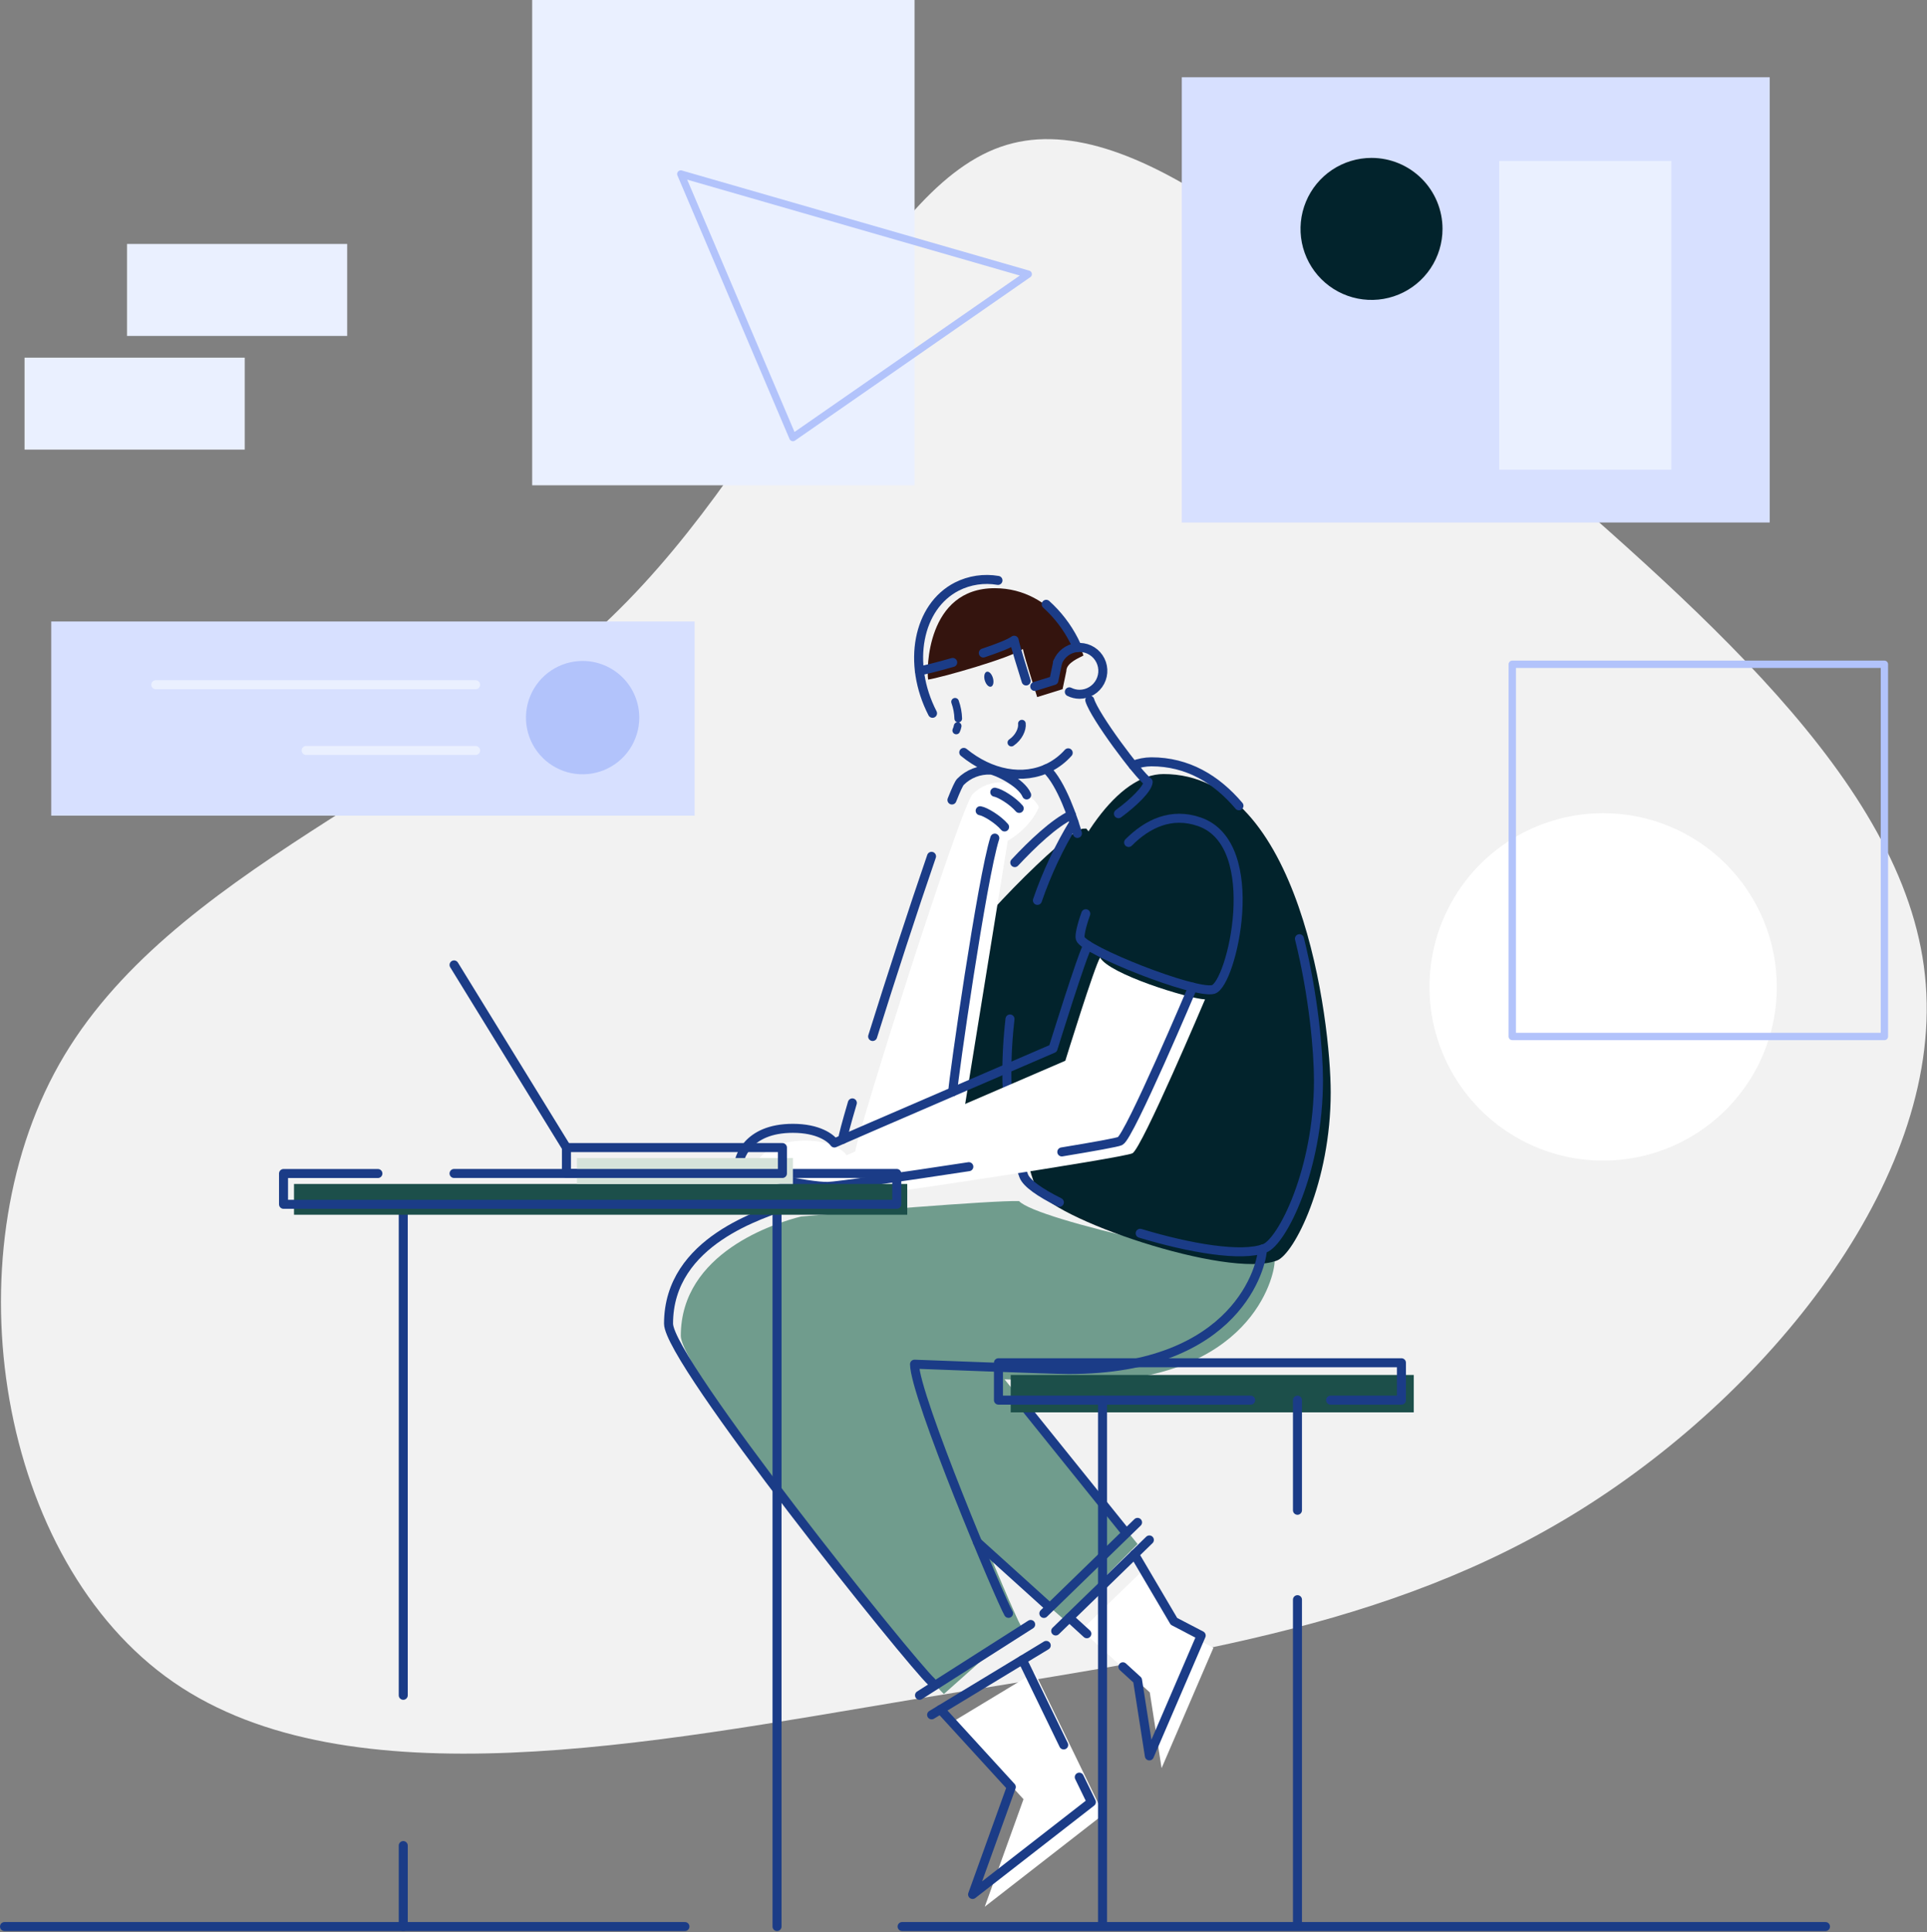 <svg width="789" height="791" viewBox="0 0 789 791" fill="none" xmlns="http://www.w3.org/2000/svg">
<rect x="0" y="0" width="789" height="791" fill="#808080" stroke="none"/>
<g clip-path="url(#clip0_44_2)">
<path d="M613.77 177.9C693 247.24 779.71 319.11 788.16 399.22C796.83 479.54 726.86 568.11 647.6 617.79C568.34 667.47 479.76 678.24 373.22 695.79C266.9 713.54 142.82 738.27 71 688.6C-0.82 638.93 -20.53 514.84 24.28 435.6C69.09 356.36 178.54 322.07 250.41 252.52C322.28 183.19 356.52 78.77 409.58 60.16C462.64 41.35 534.51 108.57 613.77 177.9Z" fill="#F2F2F2"/>
<path d="M724.6 31.63H483.88V213.89H724.6V31.63Z" fill="#D7E0FF"/>
<path d="M684.33 65.9H613.84V192.28H684.33V65.9Z" fill="#EAF0FF"/>
<path d="M590.63 93.7C590.632 99.45 588.929 105.072 585.735 109.854C582.542 114.636 578.002 118.364 572.689 120.565C567.377 122.767 561.531 123.343 555.891 122.222C550.251 121.101 545.071 118.332 541.005 114.266C536.939 110.199 534.17 105.019 533.048 99.379C531.927 93.739 532.503 87.893 534.705 82.581C536.906 77.269 540.634 72.728 545.416 69.535C550.198 66.341 555.82 64.638 561.57 64.64C569.277 64.64 576.669 67.702 582.119 73.151C587.569 78.601 590.63 85.993 590.63 93.7Z" fill="#02232C"/>
<path d="M727.51 404C727.51 418.064 723.34 431.813 715.526 443.507C707.712 455.201 696.606 464.315 683.613 469.697C670.619 475.079 656.321 476.487 642.527 473.744C628.733 471 616.063 464.227 606.118 454.282C596.173 444.337 589.4 431.667 586.656 417.873C583.913 404.079 585.321 389.781 590.703 376.787C596.085 363.794 605.199 352.688 616.893 344.874C628.587 337.061 642.336 332.89 656.4 332.89C675.26 332.89 693.347 340.382 706.682 353.718C720.018 367.053 727.51 385.14 727.51 404Z" fill="white"/>
<path d="M771.56 271.93H619.19V424.3H771.56V271.93Z" stroke="#B2C3FB" stroke-width="3" stroke-linecap="round" stroke-linejoin="round"/>
<path d="M369.36 788.66H747.44" stroke="#1B3C87" stroke-width="3.69" stroke-linecap="round" stroke-linejoin="round"/>
<path d="M1.85 788.66H280.44" stroke="#1B3C87" stroke-width="3.69" stroke-linecap="round" stroke-linejoin="round"/>
<path d="M436.62 274.66L435.07 282.12L424.67 285.36C424.67 285.36 419.52 269.3 418.81 265.67C413.81 269.4 384.99 277.48 380.02 278.2C379.33 274.33 379.33 240.79 407.29 240.79C431.92 240.79 442.96 265.46 443.61 268.35C442.17 269.19 436.61 271.25 436.61 274.66" fill="#34140E"/>
<path d="M443.53 339.23C437.28 339.23 391.92 385 390.06 394.58L375.45 470.17L451.12 449L455.56 352.72L444.78 339.2L443.53 339.23Z" fill="#02232C"/>
<path d="M350.06 472.13C349.93 466.86 393.37 329.72 398.27 325.06C399.879 323.436 401.812 322.169 403.944 321.342C406.075 320.515 408.357 320.146 410.64 320.26C412.8 320.36 423.18 325.26 425.37 330.43C421.63 339.29 412.62 344.21 412.62 344.21L395.09 452.53L350.06 472.13Z" fill="white"/>
<path d="M403 554.37L465.78 632.08L435.33 662.69L343.17 582.12L364.97 552.12L403 554.37Z" fill="#709C8D"/>
<path d="M386.46 693.47C378 685.78 278.75 562.15 278.75 546.85C278.75 512.74 317.45 500.65 328.01 497.99C342.56 496.67 407.1 491.27 417.25 491.69C424.57 499.62 509.57 517.92 521.89 516.34C521.89 522.51 512.09 565.65 442.57 565.65C435.29 565.65 380.48 563.46 379.46 563.46C379.46 576.29 414.59 659.8 417.94 665.46" fill="#709C8D"/>
<path d="M476.4 316.87C532.67 316.87 544.85 418.38 544.85 447.19C544.85 483.92 529.95 513.27 522.85 516.02C502.74 523.75 428.92 498.43 424.24 486.44C401.42 428.04 438.98 316.87 476.44 316.87" fill="#02232C"/>
<path d="M428.36 247.38C433.03 251.577 436.887 256.597 439.74 262.19C440.233 263.15 440.693 264.11 441.12 265.07" stroke="#1B3C87" stroke-width="3.69" stroke-linecap="round" stroke-linejoin="round"/>
<path d="M381.82 292C371.31 271.58 375.76 248.36 391.76 240.13C396.963 237.5 402.874 236.613 408.62 237.6" stroke="#1B3C87" stroke-width="3.69" stroke-linecap="round" stroke-linejoin="round"/>
<path d="M437.37 308.18C435.228 310.587 432.662 312.58 429.8 314.06C418.88 319.68 405.4 316.86 394.61 308.01" stroke="#1B3C87" stroke-width="3.69" stroke-linecap="round" stroke-linejoin="round"/>
<path d="M433.05 271.08C433.693 269.462 434.764 268.049 436.148 266.994C437.533 265.938 439.178 265.279 440.909 265.088C442.639 264.897 444.389 265.18 445.971 265.908C447.553 266.636 448.906 267.78 449.887 269.219C450.868 270.657 451.438 272.336 451.537 274.074C451.636 275.812 451.26 277.544 450.45 279.085C449.639 280.626 448.425 281.917 446.936 282.82C445.447 283.723 443.741 284.203 442 284.21C440.552 284.201 439.125 283.859 437.83 283.21" stroke="#1B3C87" stroke-width="3.69" stroke-linecap="round" stroke-linejoin="round"/>
<path d="M441.15 341.18C439.74 336.13 434.67 320.57 428.34 314.75" stroke="#1B3C87" stroke-width="3.69" stroke-linecap="round" stroke-linejoin="round"/>
<path d="M446.2 286.61C448.15 293.17 465.78 316.82 470.12 320.1C469.86 322.95 464.25 328.46 457.94 333.1" stroke="#1B3C87" stroke-width="3.69" stroke-linecap="round" stroke-linejoin="round"/>
<path d="M423.67 281L431.5 278.57L433.05 271.1" stroke="#1B3C87" stroke-width="3.69" stroke-linecap="round" stroke-linejoin="round"/>
<path d="M402.61 267.32C408.43 265.38 413.4 263.45 415.24 262.09C415.75 264.73 418.62 273.95 420.14 278.77" stroke="#1B3C87" stroke-width="3.69" stroke-linecap="round" stroke-linejoin="round"/>
<path d="M376.44 274.62C378.36 274.34 383.81 272.97 390.08 271.18" stroke="#1B3C87" stroke-width="3.69" stroke-linecap="round" stroke-linejoin="round"/>
<path d="M433.75 492.2C425.85 488.26 420.36 484.43 419.19 481.43C412.19 463.43 410.86 440.38 413.54 417.13" stroke="#1B3C87" stroke-width="3.69" stroke-linecap="round" stroke-linejoin="round"/>
<path d="M532.05 384.27C537.91 407.77 539.84 430.72 539.84 442.18C539.84 478.92 524.94 508.27 517.84 511.01C508.41 514.64 487.19 511.01 466.84 504.87" stroke="#1B3C87" stroke-width="3.69" stroke-linecap="round" stroke-linejoin="round"/>
<path d="M463.92 313.3C466.305 312.368 468.84 311.88 471.4 311.86C486.23 311.86 498 318.92 507.29 329.86" stroke="#1B3C87" stroke-width="3.69" stroke-linecap="round" stroke-linejoin="round"/>
<path d="M424.76 368.59C428.594 357.446 433.623 346.751 439.76 336.69" stroke="#1B3C87" stroke-width="3.69" stroke-linecap="round" stroke-linejoin="round"/>
<path d="M389.77 327.49C391.43 323.29 392.65 320.64 393.26 320.05C394.869 318.426 396.802 317.159 398.933 316.332C401.065 315.505 403.347 315.136 405.63 315.25C407.79 315.35 418.17 320.25 420.36 325.42" stroke="#1B3C87" stroke-width="3.69" stroke-linecap="round" stroke-linejoin="round"/>
<path d="M357.3 424.3C364.67 400.74 374.03 371.93 381.41 350.55" stroke="#1B3C87" stroke-width="3.69" stroke-linecap="round" stroke-linejoin="round"/>
<path d="M345.05 466.41C345.05 465.41 346.52 459.88 348.99 451.49" stroke="#1B3C87" stroke-width="3.69" stroke-linecap="round" stroke-linejoin="round"/>
<path d="M407.31 324.3C409.45 324.64 414.62 327.79 417.31 330.94" stroke="#1B3C87" stroke-width="3.69" stroke-linecap="round" stroke-linejoin="round"/>
<path d="M401.32 331.89C403.45 332.23 408.63 335.38 411.32 338.53" stroke="#1B3C87" stroke-width="3.69" stroke-linecap="round" stroke-linejoin="round"/>
<path d="M390.09 446.94C390.26 442.14 402.09 359.36 407.32 343.09" stroke="#1B3C87" stroke-width="3.69" stroke-linecap="round" stroke-linejoin="round"/>
<path d="M415.5 353.12C422.78 345.33 431.6 336.96 438.68 333.57" stroke="#1B3C87" stroke-width="3.69" stroke-linecap="round" stroke-linejoin="round"/>
<path d="M185.91 395L231.91 469.76" stroke="#1B3C87" stroke-width="3.69" stroke-linecap="round" stroke-linejoin="round"/>
<path d="M516.88 511.33C516.88 517.5 507.09 560.64 437.56 560.64C430.28 560.64 375.47 558.45 374.45 558.45C374.45 571.28 409.58 654.79 412.93 660.45" stroke="#1B3C87" stroke-width="3.69" stroke-linecap="round" stroke-linejoin="round"/>
<path d="M323 493C312.79 496.82 273.73 507.75 273.73 541.86C273.73 557.16 372.96 680.79 381.44 688.48" stroke="#1B3C87" stroke-width="3.69" stroke-linecap="round" stroke-linejoin="round"/>
<path d="M376.49 694L422 665" stroke="#1B3C87" stroke-width="3.69" stroke-linecap="round" stroke-linejoin="round"/>
<path d="M381.45 702L428.38 673.57" stroke="#1B3C87" stroke-width="3.69" stroke-linecap="round" stroke-linejoin="round"/>
<path d="M400.22 631.33L429.38 657.68" stroke="#1B3C87" stroke-width="3.69" stroke-linecap="round" stroke-linejoin="round"/>
<path d="M417.33 573.17L460.73 627.08" stroke="#1B3C87" stroke-width="3.69" stroke-linecap="round" stroke-linejoin="round"/>
<path d="M465.76 623.21L427.41 660.48" stroke="#1B3C87" stroke-width="3.69" stroke-linecap="round" stroke-linejoin="round"/>
<path d="M470.6 630.4L432.25 667.67" stroke="#1B3C87" stroke-width="3.69" stroke-linecap="round" stroke-linejoin="round"/>
<path d="M165.11 755.52V788.66" stroke="#1B3C87" stroke-width="3.69" stroke-linecap="round" stroke-linejoin="round"/>
<path d="M165.11 493V694" stroke="#1B3C87" stroke-width="3.69" stroke-linecap="round" stroke-linejoin="round"/>
<path d="M318.15 493V788.66" stroke="#1B3C87" stroke-width="3.69" stroke-linecap="round" stroke-linejoin="round"/>
<path d="M496.12 341.43C522.91 350.75 509.27 408.13 501.73 410.07C494.19 412.01 448.73 394.02 447.31 389.18C445.89 384.34 464.83 330.53 496.12 341.43Z" fill="#02232C"/>
<path d="M462.11 344.88C469.86 337.11 479.66 332.43 491.11 336.42C517.9 345.74 504.26 403.12 496.71 405.06C489.16 407 443.71 389.01 442.29 384.17C441.95 383.03 442.74 379.17 444.57 374.05" stroke="#1B3C87" stroke-width="3.69" stroke-linecap="round" stroke-linejoin="round"/>
<path d="M450.44 392C448.26 395.2 436.19 434.23 436.19 434.23C436.19 434.23 350.92 471 346.67 472.9C345.12 470.78 340.02 466.9 329.67 466.9C310.72 466.9 307.44 479.47 307.44 482.17C307.44 484.87 336.25 490.87 343.98 490.68C351.71 490.49 459.8 474.05 463.66 472.12C467.52 470.19 493.39 409.12 493.39 409.12C486.39 408.75 454.12 398.76 450.46 392.01" fill="white"/>
<path d="M396.68 477.6C369.4 481.77 342.68 485.6 338.95 485.68C331.22 485.88 302.41 479.88 302.41 477.17C302.41 474.46 305.69 461.9 324.64 461.9C335.01 461.9 340.11 465.77 341.64 467.9C345.89 465.97 431.16 429.23 431.16 429.23C431.16 429.23 443.23 390.23 445.41 387" stroke="#1B3C87" stroke-width="3.69" stroke-linecap="round" stroke-linejoin="round"/>
<path d="M488.36 404.1C488.36 404.1 462.5 465.19 458.63 467.1C457.53 467.65 448 469.38 434.75 471.56" stroke="#1B3C87" stroke-width="3.69" stroke-linecap="round" stroke-linejoin="round"/>
<path d="M578.86 562.86H413.83V578.17H578.86V562.86Z" fill="#1C4F4A"/>
<path d="M512.09 573.17H408.81V557.86H573.81V573.17H544.81" stroke="#1B3C87" stroke-width="3.69" stroke-linecap="round" stroke-linejoin="round"/>
<path d="M371.47 484.67H120.38V497.27H371.47V484.67Z" fill="#1C4F4A"/>
<path d="M185.91 480.38H367.18V493H116.09V480.4H154.73" stroke="#1B3C87" stroke-width="3.69" stroke-linecap="round" stroke-linejoin="round"/>
<path d="M324.65 474.07H236.22V484.67H324.65V474.07Z" fill="#D6E3DA"/>
<path d="M320.36 469.78H231.93V480.38H320.36V469.78Z" stroke="#1B3C87" stroke-width="3.69" stroke-linecap="round" stroke-linejoin="round"/>
<path d="M390.07 704.83L419.07 736.54L403.21 780.54L451.86 742.71L423.66 684.54" fill="white"/>
<path d="M435.52 714.32L418.63 679.5" stroke="#1B3C87" stroke-width="3.69" stroke-linecap="round" stroke-linejoin="round"/>
<path d="M385.07 699.82L414.07 731.53L398.22 775.53L446.86 737.7L441.9 727.5" stroke="#1B3C87" stroke-width="3.69" stroke-linecap="round" stroke-linejoin="round"/>
<path d="M469.53 641.31L485.68 668.73L496.83 674.53L475.61 723.81L470.77 692.81L442.77 667.28" fill="white"/>
<path d="M445 668.8L437.85 662.27" stroke="#1B3C87" stroke-width="3.69" stroke-linecap="round" stroke-linejoin="round"/>
<path d="M464.52 636.31L480.67 663.72L491.82 669.53L470.6 718.81L465.76 687.81L459.76 682.33" stroke="#1B3C87" stroke-width="3.69" stroke-linecap="round" stroke-linejoin="round"/>
<path d="M451.43 573.17V787.17" stroke="#1B3C87" stroke-width="3.69" stroke-linecap="round" stroke-linejoin="round"/>
<path d="M531.24 654.85V787.2" stroke="#1B3C87" stroke-width="3.69" stroke-linecap="round" stroke-linejoin="round"/>
<path d="M531.24 573.17V618.25" stroke="#1B3C87" stroke-width="3.69" stroke-linecap="round" stroke-linejoin="round"/>
<path d="M403.21 278.51C403.7 280.21 404.84 281.37 405.76 281.1C406.68 280.83 407.04 279.25 406.55 277.56C406.06 275.87 404.93 274.7 404 275C403.07 275.3 402.73 276.85 403.21 278.54" fill="#1B3C87"/>
<path d="M392.11 297.2C391.989 297.831 391.795 298.445 391.53 299.03" stroke="#1B3C87" stroke-width="3.14" stroke-linecap="round" stroke-linejoin="round"/>
<path d="M391.05 287.29C391.844 289.497 392.283 291.816 392.35 294.16" stroke="#1B3C87" stroke-width="3.14" stroke-linecap="round" stroke-linejoin="round"/>
<path d="M418.41 296.24C418.7 298.48 417.13 301.96 414.1 303.99" stroke="#1B3C87" stroke-width="3.14" stroke-linecap="round" stroke-linejoin="round"/>
<path d="M284.41 254.42H20.98V333.9H284.41V254.42Z" fill="#D7E0FF"/>
<path d="M261.75 293.76C261.752 298.349 260.393 302.835 257.845 306.652C255.297 310.468 251.674 313.444 247.435 315.201C243.196 316.959 238.531 317.419 234.03 316.525C229.529 315.631 225.394 313.423 222.149 310.178C218.903 306.934 216.693 302.8 215.797 298.3C214.901 293.799 215.359 289.134 217.115 284.894C218.871 280.654 221.844 277.03 225.66 274.481C229.475 271.931 233.961 270.57 238.55 270.57C244.701 270.57 250.601 273.013 254.951 277.362C259.302 281.71 261.747 287.609 261.75 293.76Z" fill="#B2C3FB"/>
<path d="M194.73 280.31H63.79" stroke="#EAF0FF" stroke-width="3.69" stroke-linecap="round" stroke-linejoin="round"/>
<path d="M194.73 307.22H125.35" stroke="#EAF0FF" stroke-width="3.69" stroke-linecap="round" stroke-linejoin="round"/>
<path d="M374.46 0H217.9V198.66H374.46V0Z" fill="#EAF0FF"/>
<path d="M278.75 71.23L324.65 179.12L421 112.23L278.75 71.23Z" stroke="#B2C3FB" stroke-width="3" stroke-linecap="round" stroke-linejoin="round"/>
<path d="M142.15 99.87H52V137.52H142.15V99.87Z" fill="#EAF0FF"/>
<path d="M100.2 146.41H10.05V184.06H100.2V146.41Z" fill="#EAF0FF"/>
</g>
<defs>
<clipPath id="clip0_44_2">
<rect width="788.89" height="790.5" fill="white"/>
</clipPath>
</defs>
</svg>
